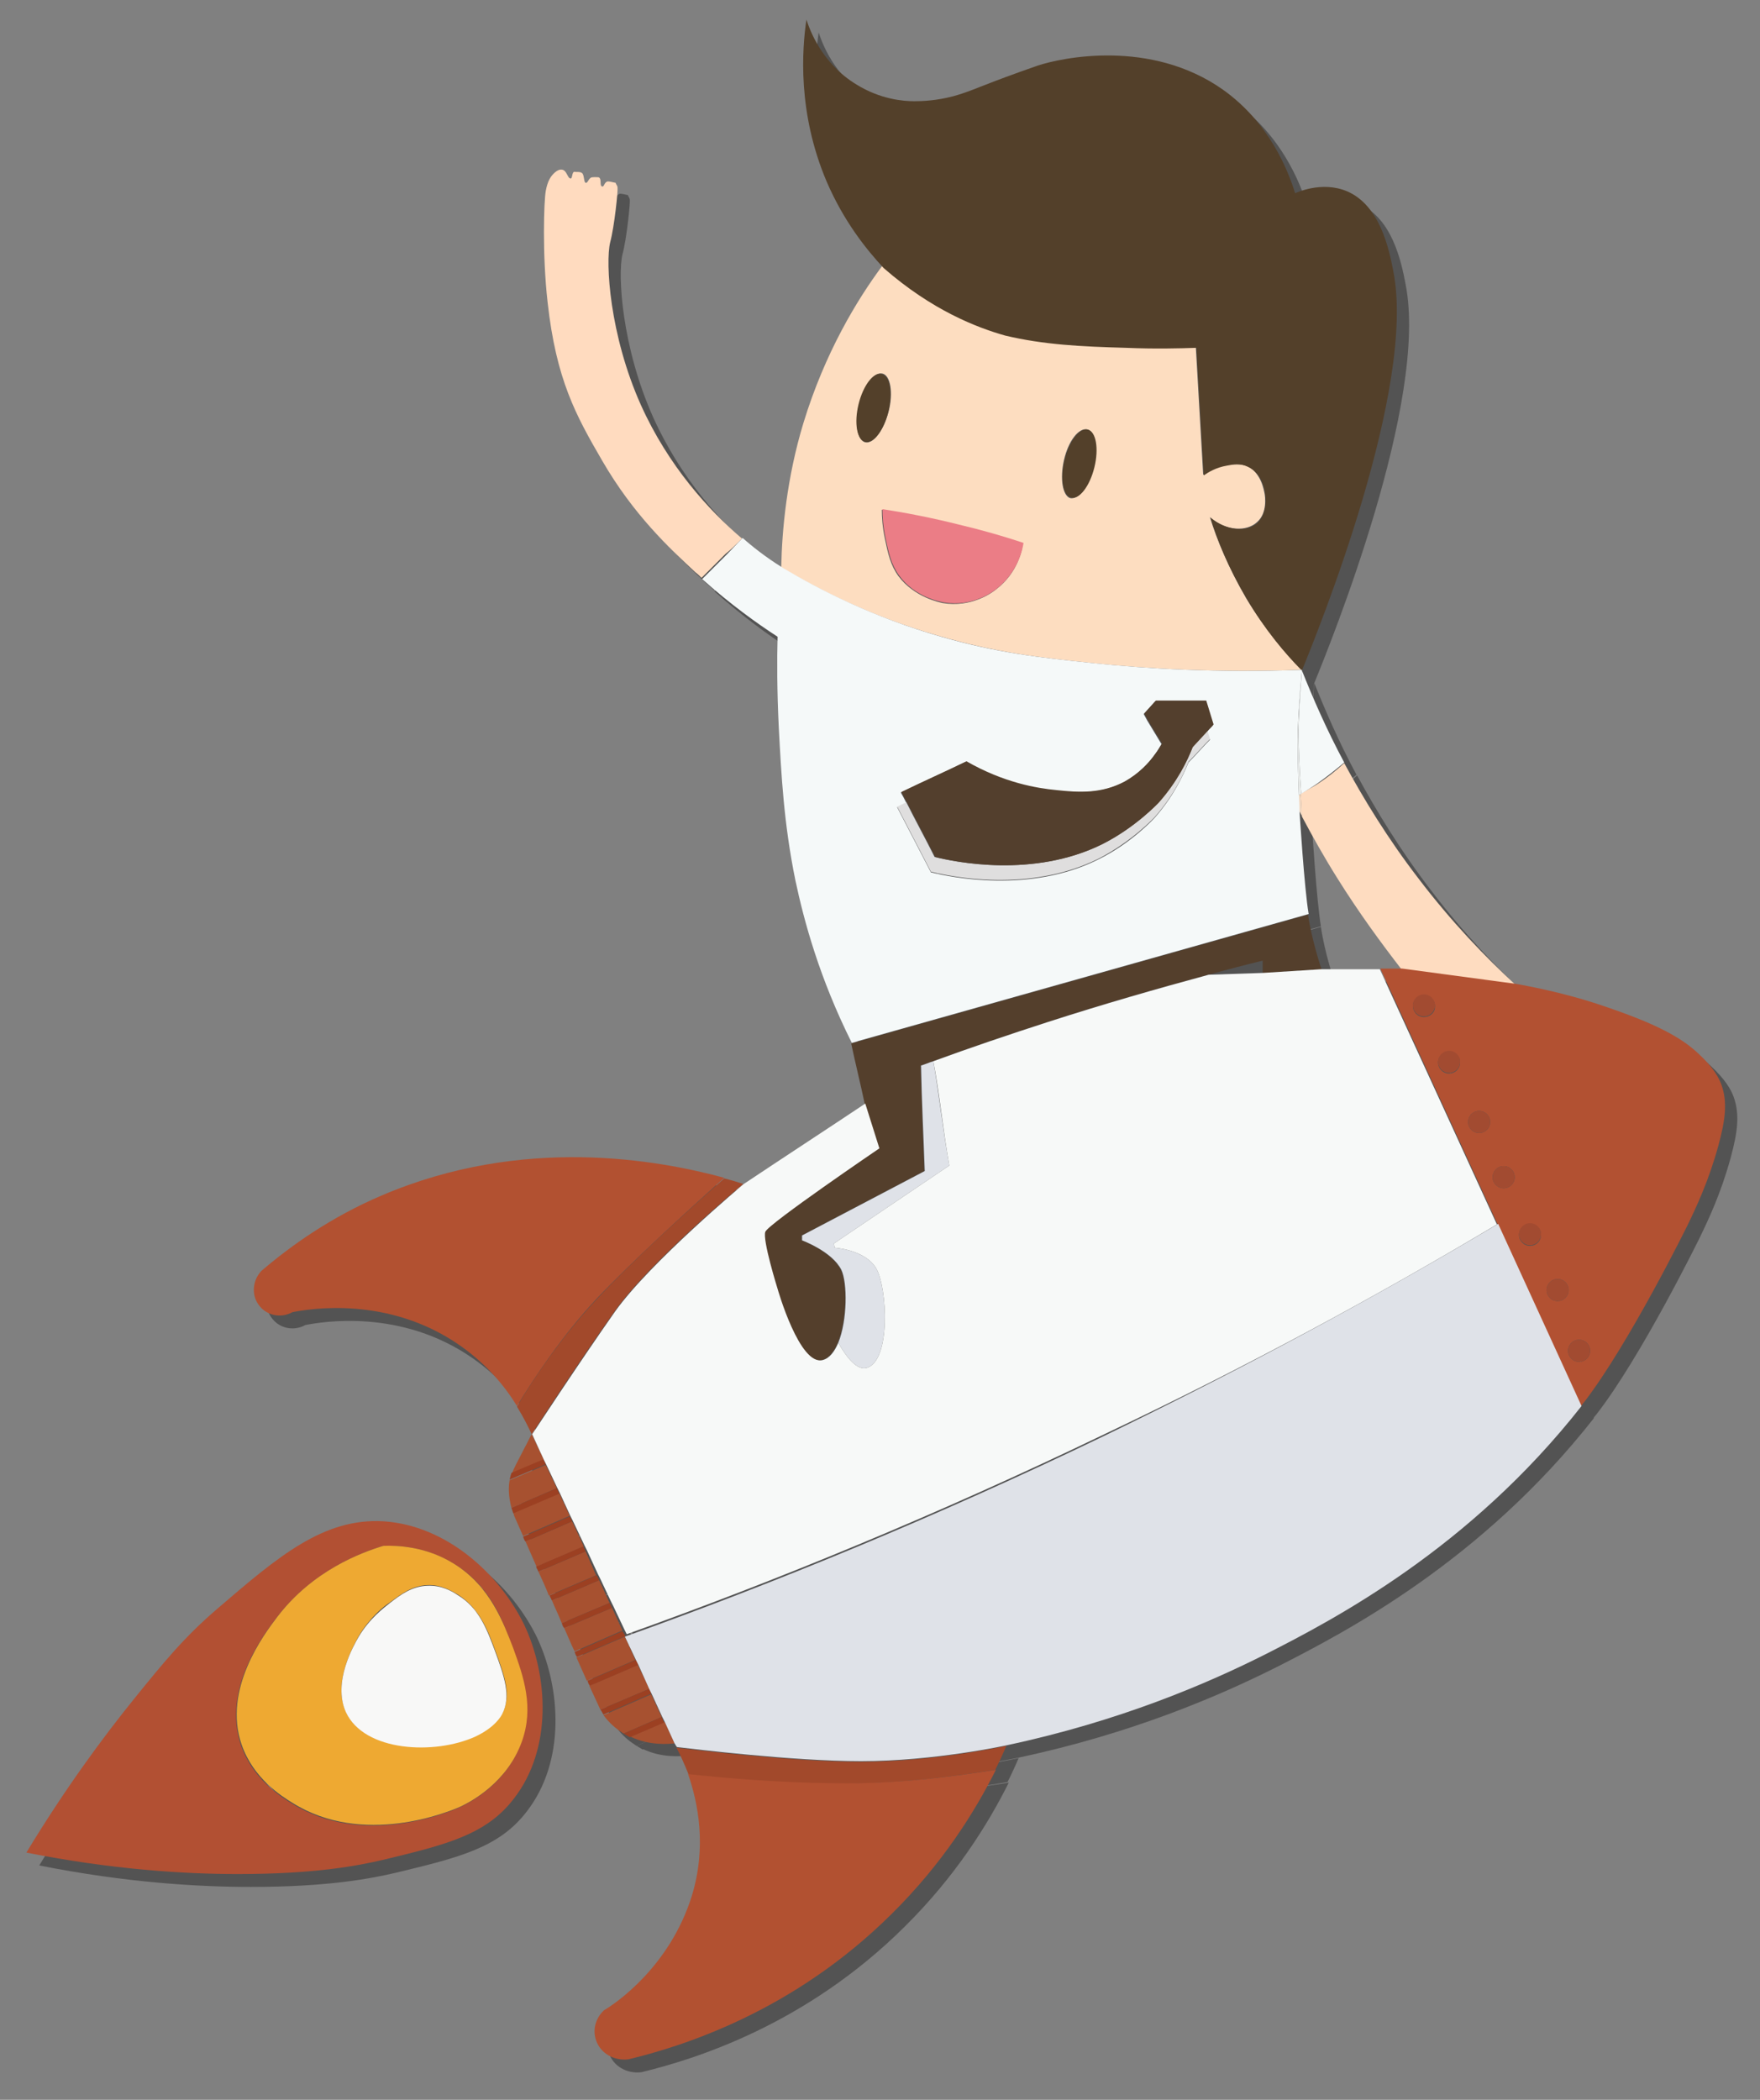 <?xml version="1.0" encoding="utf-8"?>
<!-- Generator: Adobe Illustrator 19.2.0, SVG Export Plug-In . SVG Version: 6.00 Build 0)  -->
<svg version="1.1" id="圖層_1" xmlns="http://www.w3.org/2000/svg" xmlns:xlink="http://www.w3.org/1999/xlink" x="0px" y="0px"
	 viewBox="0 0 287 342.3" style="enable-background:new 0 0 287 342.3;" xml:space="preserve">
<rect x="0" y="0" width="287" height="342.3" fill="#808080" stroke="none"/>
<style type="text/css">
	.st0{opacity:0.35;}
	.st1{fill:#FFDBBF;}
	.st2{fill:#A75130;}
	.st3{fill:#543F2C;}
	.st4{fill:#FEDCC0;}
	.st5{fill:#F1D8C2;}
	.st6{fill:#EAECEA;}
	.st7{fill:#FDDDC0;}
	.st8{fill:#DFE2E8;}
	.st9{fill:#F5F9F9;}
	.st10{fill:#53402A;}
	.st11{fill:#B25132;}
	.st12{fill:#EB7D86;}
	.st13{fill:#9C4022;}
	.st14{fill:#B25033;}
	.st15{fill:#EEA932;}
	.st16{fill:#F8F8F7;}
	.st17{fill:#A24B31;}
	.st18{fill:#DFDEDE;}
	.st19{fill:#533F2D;}
	.st20{fill:#B25131;}
	.st21{fill:#A2492B;}
	.st22{fill:#F7F9F8;}
</style>
<g>
	<g class="st0">
		<path d="M123,89.8c-5.4-4.6-12-11.8-16.5-21.8c-5.1-11.4-5.8-23.2-5-26.5c0.7-2.6,1.3-8.5,1.2-9c-0.1-0.4-0.3-0.5-0.3-0.7
			c-0.2,0-1.1-0.3-1.4-0.2c-0.5,0.2-0.5,0.9-0.8,0.8c-0.5-0.1,0-1.3-0.6-1.5c-0.1,0-1.1-0.1-1.3,0.1c-0.4,0.3-0.5,0.9-0.8,0.8
			c-0.3-0.1-0.2-1-0.5-1.5c-0.3-0.4-1.1-0.2-1.3-0.3c-0.5,0-0.3,1.2-0.7,1.1c-0.4-0.1-0.5-0.9-1-1.3c-0.3-0.2-0.8-0.3-1.5,0.3
			c-0.7,0.6-1.2,1.4-1.5,3c-0.3,1.6-0.6,10.3,0.3,18.2c1.4,12.6,4.6,18.4,8.9,25.8c5.1,8.8,10.9,14.2,15.2,18.2
			c0.4,0.3,0.7,0.6,1,0.9c1.3-1.3,2.6-2.6,3.9-3.9C121.2,91.7,122.1,90.7,123,89.8z"/>
		<path d="M91.1,240.8l-5.9,2.5c-0.2,1.1-0.2,2.6,0.3,4.5l7.4-3.2L91.1,240.8z"/>
		<path d="M101.8,264.1l-7.8,3.3c0.6,1.3,1.1,2.6,1.7,3.8l7.8-3.4L101.8,264.1z"/>
		<path d="M88.8,235.8c-0.3,0.5-0.7,1.4-1.2,2.3c-1.2,2.3-1.8,3.5-1.9,3.8c0,0.1-0.1,0.2-0.1,0.3l5.2-2.2L88.8,235.8z"/>
		<path d="M97.6,254.9l-7.7,3.3c0.6,1.3,1.2,2.6,1.7,3.9l7.7-3.3L97.6,254.9z"/>
		<path d="M93.2,245.5l-7.5,3.2c0,0.1,0.1,0.2,0.1,0.4c0.5,1.1,1,2.3,1.5,3.4l7.6-3.3L93.2,245.5z"/>
		<path d="M99.7,259.7L92,263c0.5,1.2,1.1,2.4,1.6,3.7l7.8-3.3L99.7,259.7z"/>
		<path d="M95.3,250.1l-7.6,3.3c0.6,1.4,1.2,2.7,1.8,4.1l7.7-3.3L95.3,250.1z"/>
		<path d="M217.6,160c0,0-1.6-4.7-2.2-8.9l-74.5,21c0.7,3.3,1.5,6.5,2.2,9.8l2.3,7.3c0,0-18.1,12.3-18.6,13.6c-0.5,1.3,2,9.3,2,9.3
			s3.5,12.7,7.4,11.6c1.1-0.3,1.9-1.4,2.5-2.8c1.5-3.7,1.6-9.7,0.5-11.9c-1.5-3-6.4-4.8-6.4-4.8v-0.8l20-10.5
			c-0.2-5.7-0.4-11.4-0.6-17.2c0.7-0.2,1.3-0.5,2-0.7c6-2.2,12.3-4.3,18.7-6.4c9-2.9,17.7-5.4,26.2-7.7c3-0.8,6-1.6,8.9-2.3v2
			L217.6,160z"/>
		<path d="M214.2,131.4c0.1,1.4,0.1,2.7,0.2,3.7c1.7,3.2,3.6,6.6,5.8,10.1c3.5,5.6,7.1,10.5,10.5,14.9l18.6,2.5
			c-5-4.6-10.5-10.3-15.9-17.4c-5-6.5-8.9-12.9-12.1-18.8c-1.3,1.2-2.8,2.4-4.5,3.5C215.8,130.4,215,130.9,214.2,131.4z"/>
		<path d="M214.2,131.4c-0.1,0.1-0.3,0.2-0.4,0.2c0,1.5,0.1,2.5,0.1,2.5c0.2,0.3,0.3,0.6,0.5,0.9
			C214.3,134.1,214.3,132.8,214.2,131.4z"/>
		<path d="M213.8,120c0.1-4.3,0.5-8.6,0.5-8.8h0c0,0.3-0.7,7-0.7,11.4c0,2.8,0.1,6.5,0.2,9c0.1-0.1,0.3-0.1,0.4-0.2
			C214,127.4,213.8,122.4,213.8,120z"/>
		<path d="M180.3,110.2c8.6,0.9,20.2,1.6,34,1.1c0,0,0,0,0,0c-2.7-2.8-6-6.7-9-11.7c-2.9-5-4.8-9.6-5.9-13.2c2.6,2.3,6,2.4,7.7,0.8
			c1.7-1.5,1.3-4.2,1.2-4.7c-0.1-0.4-0.5-3.3-2.8-4.4c-1.2-0.5-2.3-0.3-3.4-0.2c-1.8,0.3-3.1,1.1-3.8,1.6
			c-0.4-6.9-0.8-13.8-1.2-20.8c-2.8,0.1-6.8,0.2-11.5,0c-7.3-0.3-13.4-0.5-19.8-2.3c-4.6-1.3-11.9-4.1-19.8-11
			c-4.1,5.5-9.4,14.2-12.9,25.7c-2.7,8.9-3.5,17.5-3.6,23.5c5.9,3.5,14.6,8,25.8,11.2C164.5,108.5,171.5,109.2,180.3,110.2z
			 M175.6,77c0.7-3.1,2.4-5.3,3.8-5c1.3,0.3,1.8,3.1,1,6.2c-0.7,3.1-2.4,5.3-3.8,5C175.3,82.9,174.8,80.1,175.6,77z M143.1,74.2
			c-1.3-0.3-1.8-3.1-1-6.2c0.7-3.1,2.4-5.3,3.8-5c1.3,0.3,1.8,3.1,1,6.2C146.1,72.2,144.4,74.5,143.1,74.2z M148.6,95.9
			c-1.3-1.8-1.7-3.7-2.2-6.1c-0.4-1.9-0.5-3.5-0.5-4.7c3.9,0.6,8,1.4,12.4,2.5c3.8,0.9,7.4,1.9,10.6,3c-0.1,0.8-0.7,4.7-4.4,7.5
			c-0.6,0.5-4,3-8.7,2.2C155.3,100.2,151.2,99.5,148.6,95.9z"/>
		<path d="M152.8,192.9l-20,10.5v0.8c0,0,4.9,1.8,6.4,4.8c1,2.1,1,8.2-0.5,11.9c1.4,2.5,3.1,4.5,4.6,4.1c4-1.1,3.4-13,1.6-16.2
			c-1.8-3.1-6.8-3.4-6.8-3.4l-0.1-0.7l18.8-12.7c-1-5.6-1.7-11.8-2.6-17c-0.7,0.2-1.3,0.5-2,0.7
			C152.4,181.5,152.6,187.2,152.8,192.9z"/>
		<path d="M213.8,120c-0.1,2.4,0.1,7.4,0.4,11.4c0.8-0.5,1.6-1,2.5-1.6c1.7-1.2,3.2-2.4,4.5-3.5c-2.9-5.4-5.1-10.5-6.9-15
			c0,0,0,0,0,0C214.3,111.4,214,115.7,213.8,120z"/>
		<path d="M185.6,58.8c4.7,0.2,8.7,0.1,11.5,0c0.4,6.9,0.8,13.8,1.2,20.8c0.7-0.5,2-1.3,3.8-1.6c1-0.2,2.2-0.4,3.4,0.2
			c2.3,1,2.8,3.9,2.8,4.4c0.1,0.5,0.4,3.1-1.2,4.7c-1.7,1.6-5,1.4-7.7-0.8c1.1,3.7,3,8.3,5.9,13.2c3,5.1,6.3,9,9,11.7
			c2.7-6.6,18.7-46.1,14.9-65.1c-0.7-3.7-2.2-10.7-7.5-13c-4.2-1.8-8.5,0.3-8.5,0.3c-1.2-3.8-4.2-11.5-11.8-16.9
			c-11.8-8.3-26.3-5.2-30.2-3.9c-4.3,1.5-6.9,2.5-6.9,2.5c-3.4,1.3-4.7,1.9-6.9,2.5c-2.7,0.7-4.9,0.8-6.3,0.8
			c-1.8,0-5.5-0.3-9.4-2.7c-5.8-3.5-7.7-9.1-8.2-10.6c-0.7,4.8-1.5,15.1,3.3,26.4c2.8,6.5,6.5,11.1,9.3,14.1
			c7.9,6.9,15.2,9.7,19.8,11C172.2,58.3,178.3,58.5,185.6,58.8z"/>
		<path d="M103.9,268.8l-7.9,3.4c0.6,1.3,1.1,2.5,1.7,3.8l7.9-3.4L103.9,268.8z"/>
		<path d="M277.2,201.7c1.4-2.9,3.4-7.1,5-12.9c1.2-4.4,1.5-7.2,0.5-10c-0.4-1.1-1.3-2.8-3.8-5.1c-2.7-2.5-6.6-4.8-16.3-8
			c-3.3-1.1-7.8-2.3-13.3-3.3l-18.6-2.5c-1.2,0-2.4,0-3.6,0l32.7,71.3c0.2-0.2,0.3-0.4,0.5-0.6C267.7,221.1,277.2,201.7,277.2,201.7
			z M234.3,167.8c-1,0-1.8-0.8-1.8-1.8s0.8-1.8,1.8-1.8s1.8,0.8,1.8,1.8S235.3,167.8,234.3,167.8z M238.3,177c-1,0-1.8-0.8-1.8-1.8
			s0.8-1.8,1.8-1.8s1.8,0.8,1.8,1.8S239.3,177,238.3,177z M243.2,186.7c-1,0-1.8-0.8-1.8-1.8s0.8-1.8,1.8-1.8s1.8,0.8,1.8,1.8
			S244.2,186.7,243.2,186.7z M247.2,195.8c-1,0-1.8-0.8-1.8-1.8s0.8-1.8,1.8-1.8s1.8,0.8,1.8,1.8S248.2,195.8,247.2,195.8z
			 M251.5,205.1c-1,0-1.8-0.8-1.8-1.8s0.8-1.8,1.8-1.8s1.8,0.8,1.8,1.8S252.5,205.1,251.5,205.1z M256,214.2c-1,0-1.8-0.8-1.8-1.8
			s0.8-1.8,1.8-1.8c1,0,1.8,0.8,1.8,1.8S257,214.2,256,214.2z M257.7,222.2c0-1,0.8-1.8,1.8-1.8c1,0,1.8,0.8,1.8,1.8
			s-0.8,1.8-1.8,1.8C258.6,224.1,257.7,223.3,257.7,222.2z"/>
		<path d="M108.3,278.2l-7.8,3.4c0.6,0.8,1.5,1.8,2.7,2.6c0.2,0.1,0.4,0.3,0.6,0.4l6.2-2.7L108.3,278.2z"/>
		<path d="M104.8,285.1c3.1,1.5,6.2,1.2,7.2,1.1l-1.6-3.5L104.8,285.1z"/>
		<path d="M106.1,273.4l-7.9,3.4c0.6,1.3,1.2,2.6,1.8,3.9c0,0,0,0,0,0l8-3.4L106.1,273.4z"/>
		<ellipse transform="matrix(0.237 -0.972 0.972 0.237 43.617 192.696)" cx="144.5" cy="68.6" rx="5.7" ry="2.5"/>
		<ellipse transform="matrix(0.237 -0.972 0.972 0.237 60.437 232.178)" cx="178" cy="77.6" rx="5.7" ry="2.5"/>
		<path d="M164.5,98.1c3.6-2.8,4.3-6.7,4.4-7.5c-3.3-1.1-6.8-2.1-10.6-3c-4.4-1.1-8.5-1.9-12.4-2.5c0,1.2,0.1,2.8,0.5,4.7
			c0.5,2.4,0.9,4.3,2.2,6.1c2.6,3.6,6.8,4.3,7.3,4.4C160.5,101,163.9,98.5,164.5,98.1z"/>
		<path d="M90.7,240l-5.2,2.2c-0.1,0.3-0.2,0.7-0.3,1.1l5.9-2.5L90.7,240z"/>
		<path d="M92.8,244.7l-7.4,3.2c0.1,0.3,0.2,0.6,0.3,0.9l7.5-3.2L92.8,244.7z"/>
		<path d="M94.9,249.2l-7.6,3.3c0.1,0.3,0.2,0.6,0.4,0.8l7.6-3.3L94.9,249.2z"/>
		<path d="M97.4,254.5l-0.2-0.4l-7.7,3.3c0.1,0.1,0.1,0.3,0.2,0.4c0.1,0.1,0.1,0.3,0.2,0.4l7.7-3.3L97.4,254.5z"/>
		<path d="M99.5,259.2l-0.2-0.4l-7.7,3.3c0.1,0.1,0.1,0.3,0.2,0.4c0.1,0.1,0.1,0.3,0.2,0.4l7.7-3.3L99.5,259.2z"/>
		<path d="M101.4,263.3l-7.8,3.3c0.1,0.3,0.2,0.6,0.4,0.8l7.8-3.3L101.4,263.3z"/>
		<path d="M103.6,268l-7.8,3.4c0.1,0.3,0.2,0.6,0.4,0.8l7.9-3.4L103.6,268z"/>
		<path d="M105.7,272.6l-7.9,3.4c0.1,0.3,0.2,0.6,0.4,0.8l7.9-3.4L105.7,272.6z"/>
		<path d="M107.9,277.4l-8,3.4c0.2,0.2,0.3,0.5,0.5,0.8l7.8-3.4L107.9,277.4z"/>
		<path d="M110,281.9l-6.2,2.7c0.3,0.2,0.7,0.4,1,0.6l5.6-2.4L110,281.9z"/>
		<path d="M64.7,250.1c-9.8-0.6-17.2,5.7-27.1,14.2c-5.5,4.7-8.9,8.9-13.6,14.7c-5.1,6.3-11.3,14.7-17.6,25.1
			c14.1,2.8,25.9,3.5,34.5,3.5c12.8,0,19.7-1.4,23.6-2.3c10.4-2.5,16.9-4.1,21.4-10c6.3-8.1,5.6-20,1.7-28.3
			C83.5,258.5,74.8,250.7,64.7,250.1z M87,286.1c-2.3,6.7-8.3,9.8-10,10.6c-2,0.9-15.9,6.6-27.4-0.6c-1.8-1.1-6.4-4-8.3-9.5
			c-3.1-9.1,3.6-17.9,5.8-20.8C53,258,60.9,255.1,64.5,254c2.3-0.1,6.9,0.1,11.5,2.9c6.1,3.7,8.2,9.7,9.6,13.9
			C87.3,275.6,89,280.4,87,286.1z"/>
		<path d="M76,257c-4.5-2.8-9.2-3-11.5-2.9c-3.6,1.1-11.5,4-17.3,11.6c-2.2,2.9-8.9,11.8-5.8,20.8c1.9,5.5,6.5,8.4,8.3,9.5
			c11.5,7.2,25.4,1.5,27.4,0.6c1.7-0.8,7.6-3.9,10-10.6c2-5.6,0.3-10.5-1.4-15.2C84.2,266.7,82.1,260.7,76,257z M84,281.3
			c-0.2,0.4-1.2,2.2-4.4,3.7c-6.7,3-18.2,2.5-21.1-4c-2.2-4.8,1.3-10.8,2.1-12.3c1.8-3,4-4.8,5.1-5.5c1.9-1.4,3.6-2.7,6.1-2.8
			c2.3-0.1,4,1,4.9,1.5c3.5,2.2,4.9,5.7,6.1,9C84.3,275.1,85.5,278.4,84,281.3z"/>
		<path d="M76.6,262c-0.9-0.6-2.6-1.6-4.9-1.5c-2.5,0.1-4.3,1.4-6.1,2.8c-1,0.8-3.3,2.5-5.1,5.5c-0.8,1.4-4.3,7.4-2.1,12.3
			c3,6.5,14.5,7,21.1,4c3.2-1.5,4.2-3.3,4.4-3.7c1.5-2.9,0.3-6.2-1.2-10.3C81.5,267.7,80.1,264.2,76.6,262z"/>
		<circle cx="234.3" cy="166" r="1.8"/>
		<circle cx="238.3" cy="175.2" r="1.8"/>
		<circle cx="243.2" cy="184.9" r="1.8"/>
		<circle cx="251.5" cy="203.3" r="1.8"/>
		<circle cx="247.2" cy="193.9" r="1.8"/>
		<circle cx="256" cy="212.3" r="1.8"/>
		<circle cx="259.6" cy="222.2" r="1.8"/>
		<path d="M213.9,134.1c0,0,0-1-0.1-2.5c-0.1-2.5-0.2-6.2-0.2-9c0-4.3,0.7-11.1,0.7-11.4c-13.9,0.5-25.4-0.2-34-1.1
			c-8.8-0.9-15.8-1.7-24.8-4.3c-11.2-3.2-19.9-7.7-25.8-11.2c-1.6-1-4-2.6-6.6-4.9c-0.9,0.9-1.8,1.9-2.7,2.8
			c-1.3,1.3-2.6,2.6-3.9,3.9c4.6,4.1,8.9,7.2,12.3,9.4c-0.1,3.7-0.1,8.8,0.2,14.9c0.4,7.5,0.8,15.5,2.7,24.8
			c1.4,6.6,3.9,15.9,9.2,26.5l74.5-21C214.7,147,213.9,134.1,213.9,134.1z M199.3,122.6c-1.2,1.2-2.3,2.5-3.5,3.7
			c-0.9,2.2-2.5,5.6-5.5,9c0,0-3.7,4.1-9.2,6.8c-11.2,5.6-24.1,2.9-27.3,2.1c-1.8-3.5-3.7-7.1-5.5-10.6c0.5-0.2,1-0.5,1.5-0.7
			c-0.3-0.6-0.6-1.2-0.9-1.7c3.5-1.7,7.1-3.3,10.6-5c6.1,3.5,11.5,4.4,14.7,4.7c3.7,0.3,7.3,0.6,11.1-1.4c2.4-1.3,4-3,5-4.5
			c0.5-0.6,0.8-1.2,1.1-1.7l-2.3-3.8l-0.6-1.1l1.9-2.1h8.2l1.2,3.9c-0.3,0.4-0.7,0.7-1,1.1L199.3,122.6z"/>
		<path d="M191,132.8c0,0-3.7,4.1-9.2,6.8c-11.2,5.6-24.1,2.9-27.3,2.1c-1.5-3-3.1-5.9-4.6-8.9c-0.5,0.2-1,0.5-1.5,0.7
			c1.8,3.5,3.7,7.1,5.5,10.6c3.2,0.8,16,3.5,27.3-2.1c5.5-2.8,9.2-6.8,9.2-6.8c3-3.4,4.6-6.7,5.5-9c1.2-1.2,2.3-2.5,3.5-3.7
			l-0.4-1.4c-0.8,0.9-1.6,1.7-2.4,2.6C195.6,126.1,194,129.4,191,132.8z"/>
		<path d="M198.7,116.3h-8.2l-1.9,2.1l0.6,1.1l2.3,3.8c-0.3,0.5-0.6,1-1.1,1.7c-1.1,1.5-2.7,3.2-5,4.5c-3.8,2-7.4,1.8-11.1,1.4
			c-3.2-0.3-8.6-1.2-14.7-4.7c-3.5,1.7-7.1,3.3-10.6,5c0.3,0.6,0.6,1.2,0.9,1.7c1.5,3,3.1,5.9,4.6,8.9c3.2,0.8,16,3.5,27.3-2.1
			c5.5-2.8,9.2-6.8,9.2-6.8c3-3.4,4.6-6.7,5.5-9c0.8-0.9,1.6-1.7,2.4-2.6c0.3-0.4,0.7-0.7,1-1.1L198.7,116.3z"/>
		<path d="M120.2,194.1c-10.7-2.9-32.8-7-55.9,2.9c-8.2,3.5-14.7,8.1-19.6,12.3c-1.4,1.5-1.6,3.8-0.5,5.4c1.2,1.8,3.6,2.4,5.6,1.3
			c2.6-0.5,15.6-2.8,27.4,5.5c4.4,3.1,7.3,6.7,9.2,9.8c2.7-4.4,7.3-11.4,13-17.5C105.1,207.6,114.2,199.4,120.2,194.1z"/>
		<path d="M102.2,215.8c5.7-8.1,21-20.8,21-20.8c-0.9-0.3-1.9-0.6-3.1-0.9c-6,5.3-15,13.5-20.8,19.7c-5.7,6.1-10.4,13.1-13,17.5
			c1.1,1.8,1.9,3.4,2.4,4.5C88.8,235.8,96.5,223.9,102.2,215.8z"/>
		<path d="M164.3,290.5c0.7-1.4,1.3-2.7,1.8-3.9c0,0-11.7,2.6-23.8,2.6c-11.1,0-27.4-2-30-2.3c0.5,0.9,1.2,2.4,2,4.4
			c5.5,0.6,14.2,1.4,23.9,1.5C148.2,292.9,158.1,291.6,164.3,290.5z"/>
		<path d="M138.2,292.8c-9.7-0.1-18.4-0.9-23.9-1.5c1.6,4.6,3.1,11.8,0.6,19.9c-3.6,11.5-12.4,17.5-14.3,18.6
			c-1.4,1.3-1.9,3.2-1.3,4.9c0.7,2.1,2.9,3.4,5.3,3.1c8.7-2.1,26.8-7.7,42.9-23.7c8.3-8.2,13.6-16.7,17-23.5
			C158.1,291.6,148.2,292.9,138.2,292.8z"/>
		<path d="M246.2,201.6L227.1,160c-3.2,0-6.3,0-9.5,0l-9.5,0.6l-8.9,0.3c-8.5,2.3-17.2,4.8-26.2,7.7c-6.5,2.1-12.7,4.2-18.7,6.4
			c1,5.2,1.6,11.4,2.6,17L138,204.7l0.1,0.7c0,0,5,0.3,6.8,3.4c1.8,3.2,2.4,15.1-1.6,16.2c-1.5,0.4-3.2-1.6-4.6-4.1
			c-0.6,1.4-1.4,2.5-2.5,2.8c-3.8,1.1-7.4-11.6-7.4-11.6s-2.5-8-2-9.3c0.5-1.3,18.6-13.6,18.6-13.6l-2.3-7.3
			c-6.6,4.4-13.2,8.7-19.8,13.1c0,0-15.3,12.8-21,20.8c-5.7,8.1-13.5,20-13.5,20l1.9,4.2l0.4,0.8l1.8,3.8l0.4,0.8l1.7,3.7l0.4,0.8
			l1.9,4l0.2,0.4l0.2,0.4l1.8,3.9l0.2,0.4l0.2,0.4l1.7,3.6l0.4,0.8l1.8,3.8l0.4,0.8c24.3-8.7,50.5-19.4,78.1-32.7
			C205.4,224.9,226.7,213.2,246.2,201.6z"/>
		<path d="M182,236.1c-27.6,13.3-53.8,24-78.1,32.7l0,0l1.8,3.8l0.4,0.8l1.8,4l0.4,0.8l1.7,3.7l0.4,0.8l1.6,3.5
			c0.1,0.1,0.2,0.4,0.4,0.6c2.6,0.3,18.9,2.3,30,2.3c12,0,23.8-2.6,23.8-2.6c18.3-3.9,32.6-10,42.3-14.9c11-5.6,33.1-17.1,51.4-40.4
			l-13.6-29.7C226.7,213.2,205.4,224.9,182,236.1z"/>
	</g>
	<g>
		<g>
			<g>
				<g>
					<path class="st1" d="M121,87.8c-5.4-4.6-12-11.8-16.5-21.8c-5.1-11.4-5.8-23.2-5-26.5c0.7-2.6,1.3-8.5,1.2-9
						c-0.1-0.4-0.3-0.5-0.3-0.7c-0.2,0-1.1-0.3-1.4-0.2c-0.5,0.2-0.5,0.9-0.8,0.8c-0.5-0.1,0-1.3-0.6-1.5c-0.1,0-1.1-0.1-1.3,0.1
						c-0.4,0.3-0.5,0.9-0.8,0.8c-0.3-0.1-0.2-1-0.5-1.5c-0.3-0.4-1.1-0.2-1.3-0.3c-0.5,0-0.3,1.2-0.7,1.1c-0.4-0.1-0.5-0.9-1-1.3
						c-0.3-0.2-0.8-0.3-1.5,0.3c-0.7,0.6-1.2,1.4-1.5,3c-0.3,1.6-0.6,10.3,0.3,18.2c1.4,12.6,4.6,18.4,8.9,25.8
						c5.1,8.8,10.9,14.2,15.2,18.2c0.4,0.3,0.7,0.6,1,0.9c1.3-1.3,2.6-2.6,3.9-3.9C119.2,89.6,120.1,88.7,121,87.8z"/>
				</g>
				<g>
					<path class="st2" d="M89,238.8l-5.9,2.5c-0.2,1.1-0.2,2.6,0.3,4.5l7.4-3.2L89,238.8z"/>
				</g>
				<g>
					<path class="st2" d="M99.8,262.1l-7.8,3.3c0.6,1.3,1.1,2.6,1.7,3.8l7.8-3.4L99.8,262.1z"/>
				</g>
				<g>
					<path class="st2" d="M86.7,233.8c-0.3,0.5-0.7,1.4-1.2,2.3c-1.2,2.3-1.8,3.5-1.9,3.8c0,0.1-0.1,0.2-0.1,0.3l5.2-2.2L86.7,233.8
						z"/>
				</g>
				<g>
					<path class="st2" d="M95.5,252.9l-7.7,3.3c0.6,1.3,1.2,2.6,1.7,3.9l7.7-3.3L95.5,252.9z"/>
				</g>
				<g>
					<path class="st2" d="M91.2,243.4l-7.5,3.2c0,0.1,0.1,0.2,0.1,0.4c0.5,1.1,1,2.3,1.5,3.4l7.6-3.3L91.2,243.4z"/>
				</g>
				<g>
					<path class="st2" d="M97.7,257.6l-7.7,3.3c0.5,1.2,1.1,2.4,1.6,3.7l7.8-3.3L97.7,257.6z"/>
				</g>
				<g>
					<path class="st2" d="M93.3,248l-7.6,3.3c0.6,1.4,1.2,2.7,1.8,4.1l7.7-3.3L93.3,248z"/>
				</g>
				<g>
					<path class="st3" d="M215.5,158c0,0-1.6-4.7-2.2-8.9l-74.5,21c0.7,3.3,1.5,6.5,2.2,9.8l2.3,7.3c0,0-18.1,12.3-18.6,13.6
						s2,9.3,2,9.3s3.5,12.7,7.4,11.6c1.1-0.3,1.9-1.4,2.5-2.8c1.5-3.7,1.6-9.7,0.5-11.9c-1.5-3-6.4-4.8-6.4-4.8v-0.8l20-10.5
						c-0.2-5.7-0.4-11.4-0.6-17.2c0.7-0.2,1.3-0.5,2-0.7c6-2.2,12.3-4.3,18.7-6.4c9-2.9,17.7-5.4,26.2-7.7c3-0.8,6-1.6,8.9-2.3v2
						L215.5,158z"/>
				</g>
				<g>
					<path class="st4" d="M212.1,129.4c0.1,1.4,0.1,2.7,0.2,3.7c1.7,3.2,3.6,6.6,5.8,10.1c3.5,5.6,7.1,10.5,10.5,14.9l18.6,2.5
						c-5-4.6-10.5-10.3-15.9-17.4c-5-6.5-8.9-12.9-12.1-18.8c-1.3,1.2-2.8,2.4-4.5,3.5C213.8,128.4,213,128.9,212.1,129.4z"/>
				</g>
				<g>
					<path class="st5" d="M212.1,129.4c-0.1,0.1-0.3,0.2-0.4,0.2c0,1.5,0.1,2.5,0.1,2.5c0.2,0.3,0.3,0.6,0.5,0.9
						C212.3,132,212.2,130.7,212.1,129.4z"/>
				</g>
				<g>
					<path class="st6" d="M211.8,118c0.1-4.3,0.5-8.6,0.5-8.8h0c0,0.3-0.7,7-0.7,11.4c0,2.8,0.1,6.5,0.2,9c0.1-0.1,0.3-0.1,0.4-0.2
						C211.9,125.3,211.7,120.4,211.8,118z"/>
				</g>
				<g>
					<g>
						<path class="st7" d="M178.2,108.1c8.6,0.9,20.2,1.6,34,1.1c0,0,0,0,0,0c-2.7-2.8-6-6.7-9-11.7c-2.9-5-4.8-9.6-5.9-13.2
							c2.6,2.3,6,2.4,7.7,0.8c1.7-1.5,1.3-4.2,1.2-4.7c-0.1-0.4-0.5-3.3-2.8-4.4c-1.2-0.5-2.3-0.3-3.4-0.2c-1.8,0.3-3.1,1.1-3.8,1.6
							c-0.4-6.9-0.8-13.8-1.2-20.8c-2.8,0.1-6.8,0.2-11.5,0c-7.3-0.3-13.4-0.5-19.8-2.3c-4.6-1.3-11.9-4.1-19.8-11
							c-4.1,5.5-9.4,14.2-12.9,25.7c-2.7,8.9-3.5,17.5-3.6,23.5c5.9,3.5,14.6,8,25.8,11.2C162.5,106.4,169.5,107.2,178.2,108.1z
							 M173.5,75c0.7-3.1,2.4-5.3,3.8-5c1.3,0.3,1.8,3.1,1,6.2c-0.7,3.1-2.4,5.3-3.8,5C173.3,80.8,172.8,78.1,173.5,75z M141.1,72.1
							c-1.3-0.3-1.8-3.1-1-6.2c0.7-3.1,2.4-5.3,3.8-5c1.3,0.3,1.8,3.1,1,6.2C144.1,70.2,142.4,72.4,141.1,72.1z M146.5,93.9
							c-1.3-1.8-1.7-3.7-2.2-6.1c-0.4-1.9-0.5-3.5-0.5-4.7c3.9,0.6,8,1.4,12.4,2.5c3.8,0.9,7.4,1.9,10.6,3c-0.1,0.8-0.7,4.7-4.4,7.5
							c-0.6,0.5-4,3-8.7,2.2C153.3,98.2,149.1,97.4,146.5,93.9z"/>
					</g>
				</g>
				<g>
					<path class="st8" d="M150.8,190.9l-20,10.5v0.8c0,0,4.9,1.8,6.4,4.8c1,2.1,1,8.2-0.5,11.9c1.4,2.5,3.1,4.5,4.6,4.1
						c4-1.1,3.4-13,1.6-16.2c-1.8-3.1-6.8-3.4-6.8-3.4l-0.1-0.7l18.8-12.7c-1-5.6-1.7-11.8-2.6-17c-0.7,0.2-1.3,0.5-2,0.7
						C150.3,179.5,150.6,185.2,150.8,190.9z"/>
				</g>
				<g>
					<path class="st9" d="M211.8,118c-0.1,2.4,0.1,7.4,0.4,11.4c0.8-0.5,1.6-1,2.5-1.6c1.7-1.2,3.2-2.4,4.5-3.5
						c-2.9-5.4-5.1-10.5-6.9-15c0,0,0,0,0,0C212.3,109.4,211.9,113.7,211.8,118z"/>
				</g>
				<g>
					<path class="st10" d="M183.6,56.7c4.7,0.2,8.7,0.1,11.5,0c0.4,6.9,0.8,13.8,1.2,20.8c0.7-0.5,2-1.3,3.8-1.6
						c1-0.2,2.2-0.4,3.4,0.2c2.3,1,2.8,3.9,2.8,4.4c0.1,0.5,0.4,3.1-1.2,4.7c-1.7,1.6-5,1.4-7.7-0.8c1.1,3.7,3,8.3,5.9,13.2
						c3,5.1,6.3,9,9,11.7c2.7-6.6,18.7-46.1,14.9-65.1c-0.7-3.7-2.2-10.7-7.5-13c-4.2-1.8-8.5,0.3-8.5,0.3
						c-1.2-3.8-4.2-11.5-11.8-16.9c-11.8-8.3-26.3-5.2-30.2-3.9c-4.3,1.5-6.9,2.5-6.9,2.5c-3.4,1.3-4.7,1.9-6.9,2.5
						c-2.7,0.7-4.9,0.8-6.3,0.8c-1.8,0-5.5-0.3-9.4-2.7c-5.8-3.5-7.7-9.1-8.2-10.6c-0.7,4.8-1.5,15.1,3.3,26.4
						c2.8,6.5,6.5,11.1,9.3,14.1c7.9,6.9,15.2,9.7,19.8,11C170.2,56.2,176.3,56.5,183.6,56.7z"/>
				</g>
				<g>
					<path class="st2" d="M101.9,266.8l-7.9,3.4c0.6,1.3,1.1,2.5,1.7,3.8l7.9-3.4L101.9,266.8z"/>
				</g>
				<g>
					<g>
						<path class="st11" d="M275.2,199.7c1.4-2.9,3.4-7.1,5-12.9c1.2-4.4,1.5-7.2,0.5-10c-0.4-1.1-1.3-2.8-3.8-5.1
							c-2.7-2.5-6.6-4.8-16.3-8c-3.3-1.1-7.8-2.3-13.3-3.3l-18.6-2.5c-1.2,0-2.4,0-3.6,0l32.7,71.3c0.2-0.2,0.3-0.4,0.5-0.6
							C265.7,219,275.2,199.7,275.2,199.7z M232.2,165.8c-1,0-1.8-0.8-1.8-1.8c0-1,0.8-1.8,1.8-1.8s1.8,0.8,1.8,1.8
							C234.1,165,233.2,165.8,232.2,165.8z M236.3,175c-1,0-1.8-0.8-1.8-1.8s0.8-1.8,1.8-1.8s1.8,0.8,1.8,1.8S237.3,175,236.3,175z
							 M241.2,184.7c-1,0-1.8-0.8-1.8-1.8s0.8-1.8,1.8-1.8s1.8,0.8,1.8,1.8S242.2,184.7,241.2,184.7z M245.2,193.7
							c-1,0-1.8-0.8-1.8-1.8s0.8-1.8,1.8-1.8s1.8,0.8,1.8,1.8S246.2,193.7,245.2,193.7z M249.5,203.1c-1,0-1.8-0.8-1.8-1.8
							s0.8-1.8,1.8-1.8s1.8,0.8,1.8,1.8S250.5,203.1,249.5,203.1z M254,212.1c-1,0-1.8-0.8-1.8-1.8s0.8-1.8,1.8-1.8s1.8,0.8,1.8,1.8
							S255,212.1,254,212.1z M255.7,220.2c0-1,0.8-1.8,1.8-1.8c1,0,1.8,0.8,1.8,1.8s-0.8,1.8-1.8,1.8
							C256.5,222,255.7,221.2,255.7,220.2z"/>
					</g>
				</g>
				<g>
					<path class="st2" d="M106.2,276.2l-7.8,3.4c0.6,0.8,1.5,1.8,2.7,2.6c0.2,0.1,0.4,0.3,0.6,0.4l6.2-2.7L106.2,276.2z"/>
				</g>
				<g>
					<path class="st2" d="M102.8,283.1c3.1,1.5,6.2,1.2,7.2,1.1l-1.6-3.5L102.8,283.1z"/>
				</g>
				<g>
					<path class="st2" d="M104,271.4l-7.9,3.4c0.6,1.3,1.2,2.6,1.8,3.9c0,0,0,0,0,0l8-3.4L104,271.4z"/>
				</g>
				<g>
					
						<ellipse transform="matrix(0.237 -0.972 0.972 0.237 44.043 189.152)" class="st10" cx="142.4" cy="66.5" rx="5.7" ry="2.5"/>
				</g>
				<g>
					
						<ellipse transform="matrix(0.237 -0.972 0.972 0.237 60.863 228.633)" class="st10" cx="175.9" cy="75.6" rx="5.7" ry="2.5"/>
				</g>
				<g>
					<path class="st12" d="M162.5,96c3.6-2.8,4.3-6.7,4.4-7.5c-3.3-1.1-6.8-2.1-10.6-3c-4.4-1.1-8.5-1.9-12.4-2.5
						c0,1.2,0.1,2.8,0.5,4.7c0.5,2.4,0.9,4.3,2.2,6.1c2.6,3.6,6.8,4.3,7.3,4.4C158.5,99,161.9,96.5,162.5,96z"/>
				</g>
				<g>
					<path class="st13" d="M88.6,237.9l-5.2,2.2c-0.1,0.3-0.2,0.7-0.3,1.1l5.9-2.5L88.6,237.9z"/>
				</g>
				<g>
					<path class="st13" d="M90.8,242.6l-7.4,3.2c0.1,0.3,0.2,0.6,0.3,0.9l7.5-3.2L90.8,242.6z"/>
				</g>
				<g>
					<path class="st13" d="M92.9,247.2l-7.6,3.3c0.1,0.3,0.2,0.6,0.4,0.8l7.6-3.3L92.9,247.2z"/>
				</g>
				<g>
					<path class="st13" d="M95.3,252.5l-0.2-0.4l-7.7,3.3c0.1,0.1,0.1,0.3,0.2,0.4c0.1,0.1,0.1,0.3,0.2,0.4l7.7-3.3L95.3,252.5z"/>
				</g>
				<g>
					<path class="st13" d="M97.5,257.2l-0.2-0.4l-7.7,3.3c0.1,0.1,0.1,0.3,0.2,0.4c0.1,0.1,0.1,0.3,0.2,0.4l7.7-3.3L97.5,257.2z"/>
				</g>
				<g>
					<path class="st13" d="M99.4,261.3l-7.8,3.3c0.1,0.3,0.2,0.6,0.4,0.8l7.8-3.3L99.4,261.3z"/>
				</g>
				<g>
					<path class="st13" d="M101.5,265.9l-7.8,3.4c0.1,0.3,0.2,0.6,0.4,0.8l7.9-3.4L101.5,265.9z"/>
				</g>
				<g>
					<path class="st13" d="M103.7,270.6l-7.9,3.4c0.1,0.3,0.2,0.6,0.4,0.8l7.9-3.4L103.7,270.6z"/>
				</g>
				<g>
					<path class="st13" d="M105.9,275.3l-8,3.4c0.2,0.2,0.3,0.5,0.5,0.8l7.8-3.4L105.9,275.3z"/>
				</g>
				<g>
					<path class="st13" d="M107.9,279.9l-6.2,2.7c0.3,0.2,0.7,0.4,1,0.6l5.6-2.4L107.9,279.9z"/>
				</g>
				<g>
					<g>
						<path class="st14" d="M62.6,248c-9.8-0.6-17.2,5.7-27.1,14.2c-5.5,4.7-8.9,8.9-13.6,14.7c-5.1,6.3-11.3,14.7-17.6,25.1
							c14.1,2.8,25.9,3.5,34.5,3.5c12.8,0,19.7-1.4,23.6-2.3c10.4-2.5,16.9-4.1,21.4-10c6.3-8.1,5.6-20,1.7-28.3
							C81.4,256.5,72.8,248.7,62.6,248z M85,284c-2.3,6.7-8.3,9.8-10,10.6c-2,0.9-15.9,6.6-27.4-0.6c-1.8-1.1-6.4-4-8.3-9.5
							c-3.1-9.1,3.6-17.9,5.8-20.8C51,256,58.9,253.1,62.5,252c2.3-0.1,6.9,0.1,11.5,2.9c6.1,3.7,8.2,9.7,9.6,13.9
							C85.2,273.5,86.9,278.4,85,284z"/>
					</g>
				</g>
				<g>
					<g>
						<path class="st15" d="M74,254.9c-4.5-2.8-9.2-3-11.5-2.9c-3.6,1.1-11.5,4-17.3,11.6c-2.2,2.9-8.9,11.8-5.8,20.8
							c1.9,5.5,6.5,8.4,8.3,9.5c11.5,7.2,25.4,1.5,27.4,0.6c1.7-0.8,7.6-3.9,10-10.6c2-5.6,0.3-10.5-1.4-15.2
							C82.1,264.6,80,258.6,74,254.9z M81.9,279.3c-0.2,0.4-1.2,2.2-4.4,3.7c-6.7,3-18.2,2.5-21.1-4c-2.2-4.8,1.3-10.8,2.1-12.3
							c1.8-3,4-4.8,5.1-5.5c1.9-1.4,3.6-2.7,6.1-2.8c2.3-0.1,4,1,4.9,1.5c3.5,2.2,4.9,5.7,6.1,9C82.2,273,83.5,276.3,81.9,279.3z"/>
					</g>
				</g>
				<g>
					<path class="st16" d="M74.6,260c-0.9-0.6-2.6-1.6-4.9-1.5c-2.5,0.1-4.3,1.4-6.1,2.8c-1,0.8-3.3,2.5-5.1,5.5
						c-0.8,1.4-4.3,7.4-2.1,12.3c3,6.5,14.5,7,21.1,4c3.2-1.5,4.2-3.3,4.4-3.7c1.5-2.9,0.3-6.2-1.2-10.3
						C79.4,265.6,78.1,262.1,74.6,260z"/>
				</g>
				<g>
					<circle class="st17" cx="232.2" cy="163.9" r="1.8"/>
				</g>
				<g>
					<circle class="st17" cx="236.3" cy="173.1" r="1.8"/>
				</g>
				<g>
					<circle class="st17" cx="241.2" cy="182.9" r="1.8"/>
				</g>
				<g>
					<circle class="st17" cx="249.5" cy="201.2" r="1.8"/>
				</g>
				<g>
					<circle class="st17" cx="245.2" cy="191.9" r="1.8"/>
				</g>
				<g>
					<circle class="st17" cx="254" cy="210.3" r="1.8"/>
				</g>
				<g>
					<circle class="st17" cx="257.5" cy="220.2" r="1.8"/>
				</g>
			</g>
			<g>
				<g>
					<g>
						<path class="st9" d="M211.9,132.1c0,0,0-1-0.1-2.5c-0.1-2.5-0.2-6.2-0.2-9c0-4.3,0.7-11.1,0.7-11.4c-13.9,0.5-25.4-0.2-34-1.1
							c-8.8-0.9-15.8-1.7-24.8-4.3c-11.2-3.2-19.9-7.7-25.8-11.2c-1.6-1-4-2.6-6.6-4.9c-0.9,0.9-1.8,1.9-2.7,2.8
							c-1.3,1.3-2.6,2.6-3.9,3.9c4.6,4.1,8.9,7.2,12.3,9.4c-0.1,3.7-0.1,8.8,0.2,14.9c0.4,7.5,0.8,15.5,2.7,24.8
							c1.4,6.6,3.9,15.9,9.2,26.5l74.5-21C212.7,145,211.9,132.1,211.9,132.1z M197.3,120.6c-1.2,1.2-2.3,2.5-3.5,3.7
							c-0.9,2.2-2.5,5.6-5.5,9c0,0-3.7,4.1-9.2,6.8c-11.2,5.6-24.1,2.9-27.3,2.1c-1.8-3.5-3.7-7.1-5.5-10.6c0.5-0.2,1-0.5,1.5-0.7
							c-0.3-0.6-0.6-1.2-0.9-1.7c3.5-1.7,7.1-3.3,10.6-5c6.1,3.5,11.5,4.4,14.7,4.7c3.7,0.3,7.3,0.6,11.1-1.4c2.4-1.3,4-3,5-4.5
							c0.5-0.6,0.8-1.2,1.1-1.7l-2.3-3.8l-0.6-1.1l1.9-2.1h8.2l1.2,3.9c-0.3,0.4-0.7,0.7-1,1.1L197.3,120.6z"/>
					</g>
				</g>
				<g>
					<path class="st18" d="M188.9,130.8c0,0-3.7,4.1-9.2,6.8c-11.2,5.6-24.1,2.9-27.3,2.1c-1.5-3-3.1-5.9-4.6-8.9
						c-0.5,0.2-1,0.5-1.5,0.7c1.8,3.5,3.7,7.1,5.5,10.6c3.2,0.8,16,3.5,27.3-2.1c5.5-2.8,9.2-6.8,9.2-6.8c3-3.4,4.6-6.7,5.5-9
						c1.2-1.2,2.3-2.5,3.5-3.7l-0.4-1.4c-0.8,0.9-1.6,1.7-2.4,2.6C193.6,124,191.9,127.4,188.9,130.8z"/>
				</g>
				<g>
					<path class="st19" d="M196.7,114.2h-8.2l-1.9,2.1l0.6,1.1l2.3,3.8c-0.3,0.5-0.6,1-1.1,1.7c-1.1,1.5-2.7,3.2-5,4.5
						c-3.8,2-7.4,1.8-11.1,1.4c-3.2-0.3-8.6-1.2-14.7-4.7c-3.5,1.7-7.1,3.3-10.6,5c0.3,0.6,0.6,1.2,0.9,1.7c1.5,3,3.1,5.9,4.6,8.9
						c3.2,0.8,16,3.5,27.3-2.1c5.5-2.8,9.2-6.8,9.2-6.8c3-3.4,4.6-6.7,5.5-9c0.8-0.9,1.6-1.7,2.4-2.6c0.3-0.4,0.7-0.7,1-1.1
						L196.7,114.2z"/>
				</g>
			</g>
			<g>
				<g>
					<path class="st20" d="M118.1,192c-10.7-2.9-32.8-7-55.9,2.9c-8.2,3.5-14.7,8.1-19.6,12.3c-1.4,1.5-1.6,3.8-0.5,5.4
						c1.2,1.8,3.6,2.4,5.6,1.3c2.6-0.5,15.6-2.8,27.4,5.5c4.4,3.1,7.3,6.7,9.2,9.8c2.7-4.4,7.3-11.4,13-17.5
						C103.1,205.6,112.2,197.3,118.1,192z"/>
				</g>
				<g>
					<path class="st21" d="M100.2,213.8c5.7-8.1,21-20.8,21-20.8c-0.9-0.3-1.9-0.6-3.1-0.9c-6,5.3-15,13.5-20.8,19.7
						c-5.7,6.1-10.4,13.1-13,17.5c1.1,1.8,1.9,3.4,2.4,4.5C86.7,233.8,94.5,221.8,100.2,213.8z"/>
				</g>
				<g>
					<path class="st21" d="M162.3,288.5c0.7-1.4,1.3-2.7,1.8-3.9c0,0-11.7,2.6-23.8,2.6c-11.1,0-27.4-2-30-2.3
						c0.5,0.9,1.2,2.4,2,4.4c5.5,0.6,14.2,1.4,23.9,1.5C146.2,290.9,156.1,289.5,162.3,288.5z"/>
				</g>
				<g>
					<path class="st20" d="M136.1,290.7c-9.7-0.1-18.4-0.9-23.9-1.5c1.6,4.6,3.1,11.8,0.6,19.9c-3.6,11.5-12.4,17.5-14.3,18.6
						c-1.4,1.3-1.9,3.2-1.3,4.9c0.7,2.1,2.9,3.4,5.3,3.1c8.7-2.1,26.8-7.7,42.9-23.7c8.3-8.2,13.6-16.7,17-23.5
						C156.1,289.5,146.2,290.9,136.1,290.7z"/>
				</g>
			</g>
			<g>
				<g>
					<path class="st22" d="M244.1,199.6L225,158c-3.2,0-6.3,0-9.5,0l-9.5,0.6l-8.9,0.3c-8.5,2.3-17.2,4.8-26.2,7.7
						c-6.5,2.1-12.7,4.2-18.7,6.4c1,5.2,1.6,11.4,2.6,17L136,202.7l0.1,0.7c0,0,5,0.3,6.8,3.4c1.8,3.2,2.4,15.1-1.6,16.2
						c-1.5,0.4-3.2-1.6-4.6-4.1c-0.6,1.4-1.4,2.5-2.5,2.8c-3.8,1.1-7.4-11.6-7.4-11.6s-2.5-8-2-9.3c0.5-1.3,18.6-13.6,18.6-13.6
						l-2.3-7.3c-6.6,4.4-13.2,8.7-19.8,13.1c0,0-15.3,12.8-21,20.8c-5.7,8.1-13.5,20-13.5,20l1.9,4.2l0.4,0.8l1.8,3.8l0.4,0.8
						l1.7,3.7l0.4,0.8l1.9,4l0.2,0.4l0.2,0.4l1.8,3.9l0.2,0.4l0.2,0.4l1.7,3.6l0.4,0.8l1.8,3.8l0.4,0.8
						c24.3-8.7,50.5-19.4,78.1-32.7C203.3,222.8,224.7,211.2,244.1,199.6z"/>
				</g>
				<g>
					<path class="st8" d="M180,234.1c-27.6,13.3-53.8,24-78.1,32.7l0,0l1.8,3.8l0.4,0.8l1.8,4l0.4,0.8l1.7,3.7l0.4,0.8l1.6,3.5
						c0.1,0.1,0.2,0.4,0.4,0.6c2.6,0.3,18.9,2.3,30,2.3c12,0,23.8-2.6,23.8-2.6c18.3-3.9,32.6-10,42.3-14.9
						c11-5.6,33.1-17.1,51.4-40.4l-13.6-29.7C224.7,211.2,203.3,222.8,180,234.1z"/>
				</g>
			</g>
		</g>
	</g>
</g>
</svg>
